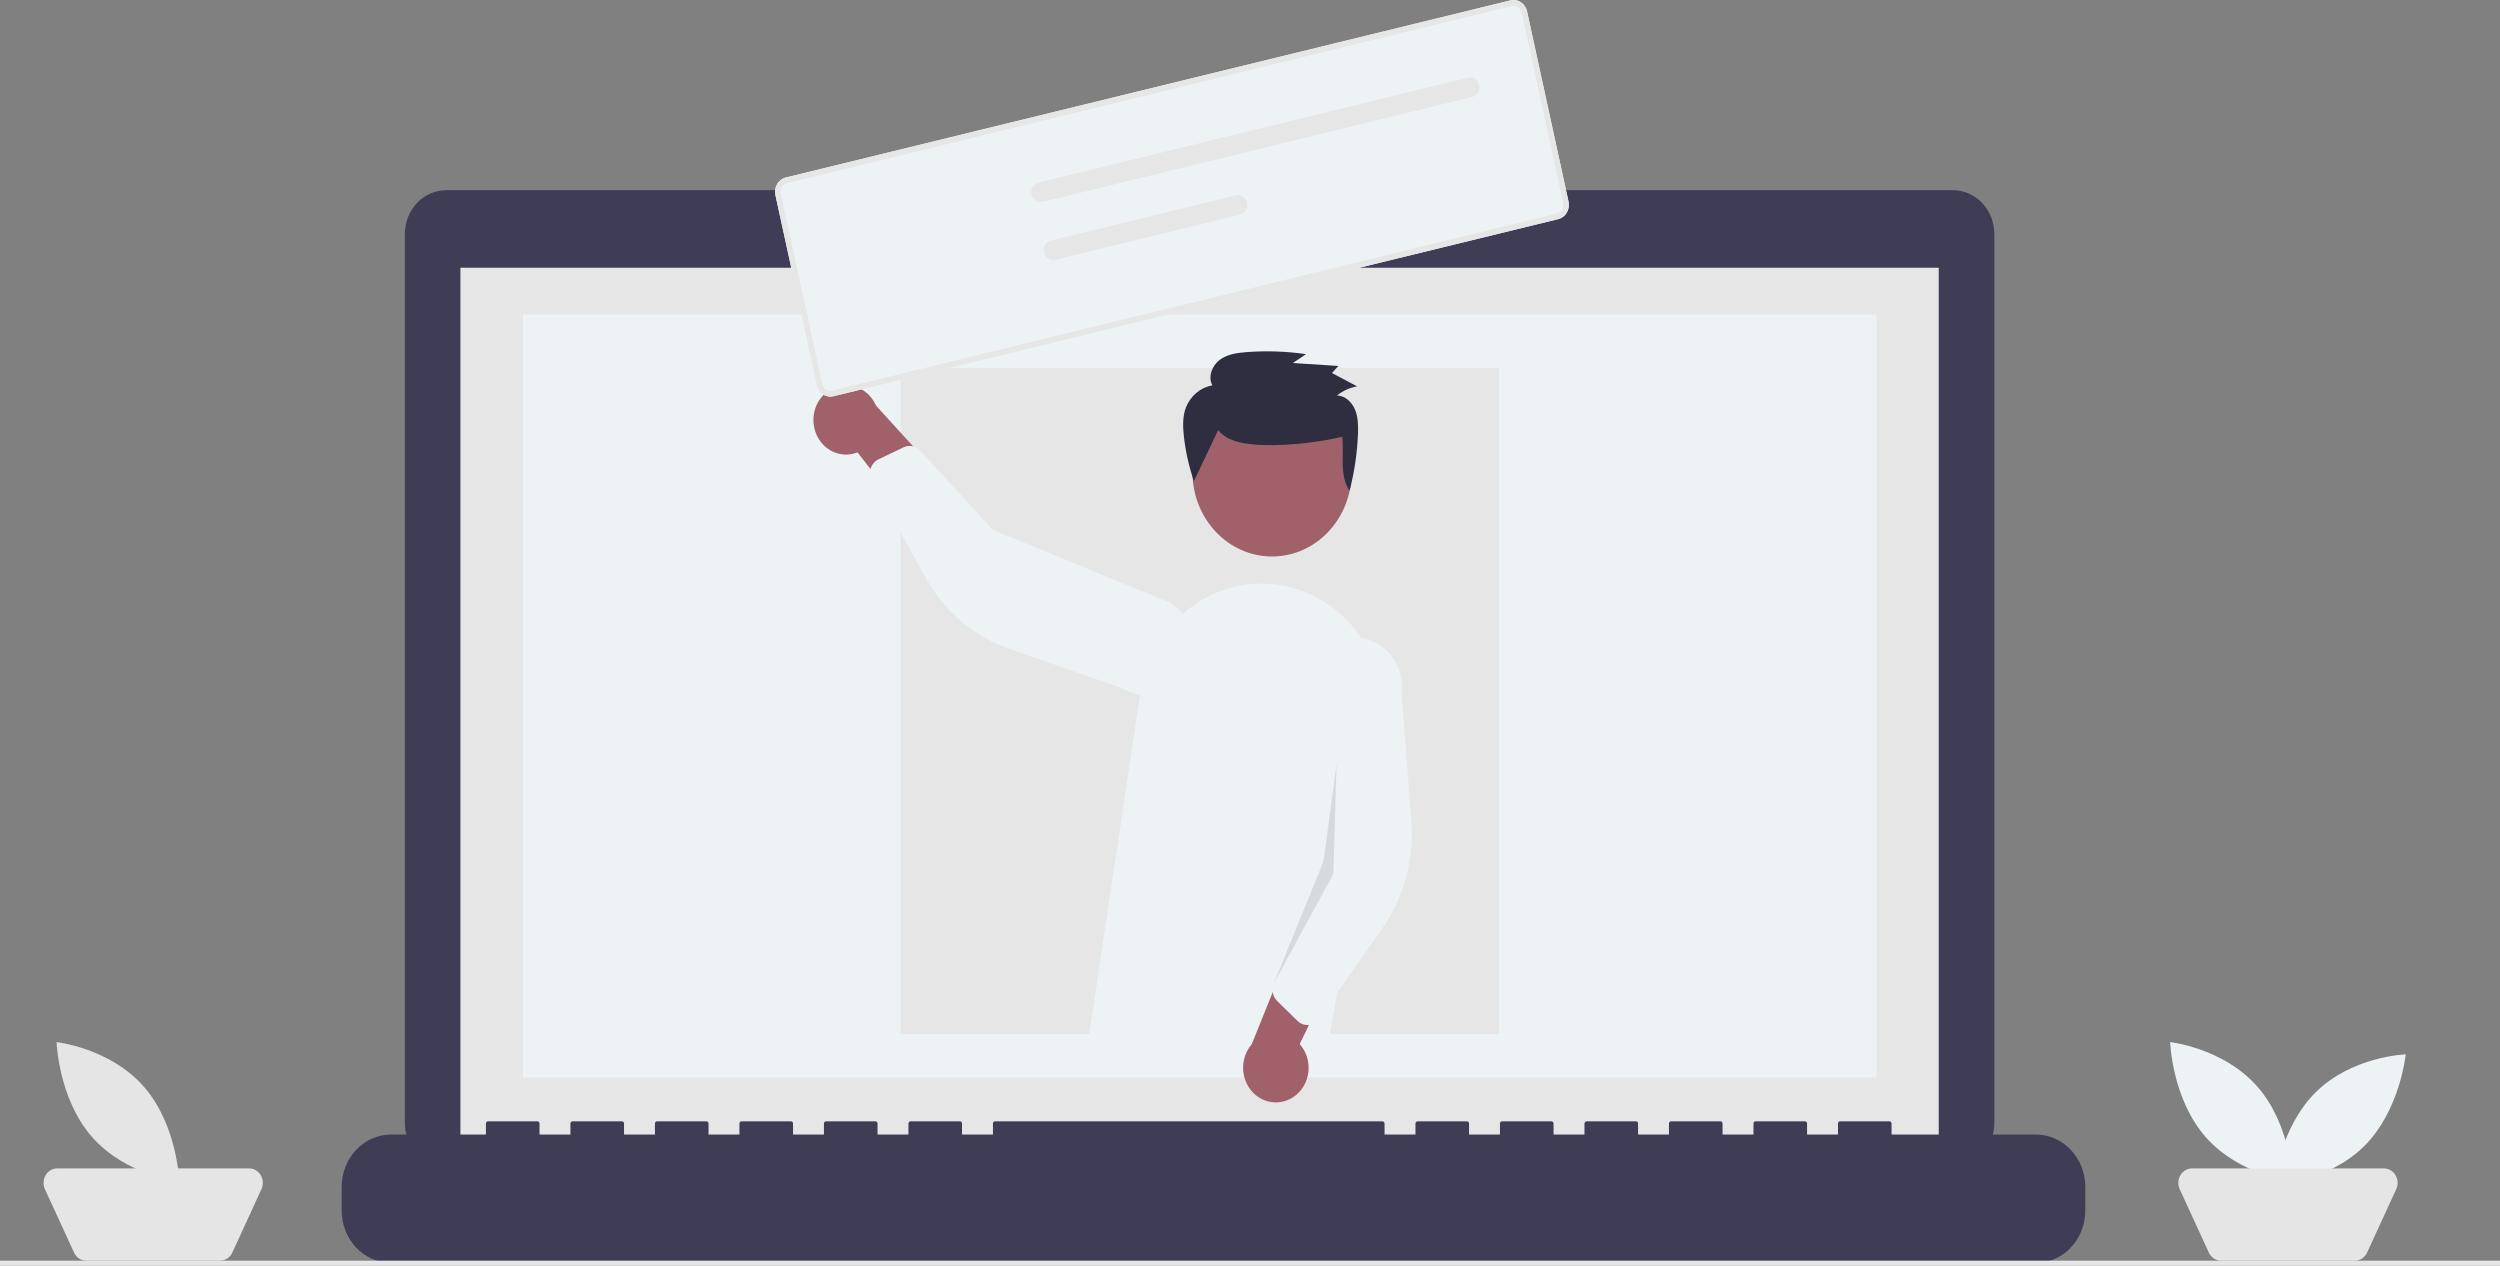 <svg width="239" height="121" viewBox="0 0 239 121" fill="none" xmlns="http://www.w3.org/2000/svg">
<rect x="0" y="0" width="239" height="121" fill="#808080" stroke="none"/>
<g clip-path="url(#clip0_125_973)">
<path d="M186.693 18.179H128.088V16.9H101.514V18.179H42.666C41.615 18.179 40.606 18.621 39.863 19.408C39.12 20.195 38.702 21.263 38.702 22.376V107.332C38.702 108.445 39.12 109.513 39.863 110.3C40.606 111.087 41.615 111.529 42.666 111.529H186.693C187.745 111.529 188.753 111.087 189.497 110.3C190.24 109.513 190.658 108.445 190.658 107.332V22.376C190.658 21.263 190.24 20.195 189.496 19.408C188.753 18.621 187.745 18.179 186.693 18.179Z" fill="#3F3D56"/>
<path d="M185.343 25.596H44.017V109.994H185.343V25.596Z" fill="#E6E6E6"/>
<path d="M179.397 30.059H50.011V103.011H179.397V30.059Z" fill="#EDF2F4"/>
<path d="M114.559 23.294C115.359 23.294 116.008 22.607 116.008 21.76C116.008 20.912 115.359 20.225 114.559 20.225C113.758 20.225 113.109 20.912 113.109 21.76C113.109 22.607 113.758 23.294 114.559 23.294Z" fill="#EDF2F4"/>
<path d="M194.626 108.46H180.833V107.407C180.833 107.352 180.812 107.299 180.775 107.26C180.738 107.221 180.688 107.199 180.636 107.199H175.907C175.855 107.199 175.805 107.221 175.768 107.26C175.731 107.299 175.71 107.352 175.71 107.407V108.46H172.755V107.407C172.755 107.352 172.734 107.299 172.697 107.26C172.66 107.221 172.61 107.199 172.558 107.199H167.829C167.776 107.199 167.726 107.221 167.689 107.26C167.652 107.299 167.632 107.352 167.632 107.407V108.46H164.676V107.407C164.676 107.352 164.655 107.299 164.618 107.26C164.582 107.221 164.531 107.199 164.479 107.199H159.75C159.698 107.199 159.648 107.221 159.611 107.26C159.574 107.299 159.553 107.352 159.553 107.407V108.46H156.598V107.407C156.598 107.352 156.577 107.299 156.54 107.26C156.503 107.221 156.453 107.199 156.401 107.199H151.672C151.62 107.199 151.57 107.221 151.533 107.26C151.496 107.299 151.475 107.352 151.475 107.407V108.46H148.519V107.407C148.519 107.352 148.498 107.299 148.462 107.26C148.425 107.221 148.374 107.199 148.322 107.199H143.594C143.541 107.199 143.491 107.221 143.454 107.26C143.417 107.299 143.396 107.352 143.396 107.407V108.46H140.441V107.407C140.441 107.352 140.42 107.299 140.383 107.26C140.346 107.221 140.296 107.199 140.244 107.199H135.516C135.464 107.199 135.414 107.221 135.377 107.26C135.34 107.299 135.319 107.352 135.319 107.407V108.46H132.362V107.407C132.362 107.352 132.342 107.299 132.305 107.26C132.268 107.221 132.217 107.199 132.165 107.199H95.123C95.07 107.199 95.02 107.221 94.983 107.26C94.946 107.299 94.926 107.352 94.926 107.407V108.46H91.97V107.407C91.97 107.352 91.949 107.299 91.912 107.26C91.876 107.221 91.825 107.199 91.773 107.199H87.044C86.992 107.199 86.942 107.221 86.905 107.26C86.868 107.299 86.847 107.352 86.847 107.407V108.46H83.892V107.407C83.892 107.352 83.871 107.299 83.834 107.26C83.797 107.221 83.747 107.199 83.695 107.199H78.966C78.914 107.199 78.864 107.221 78.827 107.26C78.79 107.299 78.769 107.352 78.769 107.407V108.46H75.813V107.407C75.813 107.352 75.793 107.299 75.755 107.26C75.719 107.221 75.668 107.199 75.616 107.199H70.888C70.835 107.199 70.785 107.221 70.748 107.26C70.711 107.299 70.69 107.352 70.69 107.407V108.46H67.736V107.407C67.736 107.352 67.715 107.299 67.678 107.26C67.641 107.221 67.591 107.199 67.538 107.199H62.809C62.757 107.199 62.707 107.221 62.67 107.26C62.633 107.299 62.612 107.352 62.612 107.407V108.46H59.657V107.407C59.657 107.352 59.636 107.299 59.599 107.26C59.562 107.221 59.512 107.199 59.459 107.199H54.731C54.678 107.199 54.628 107.221 54.591 107.26C54.554 107.299 54.533 107.352 54.533 107.407V108.46H51.578V107.407C51.578 107.352 51.557 107.299 51.52 107.26C51.483 107.221 51.433 107.199 51.381 107.199H46.651C46.599 107.199 46.549 107.221 46.512 107.26C46.475 107.299 46.454 107.352 46.454 107.407V108.46H37.392C36.137 108.46 34.934 108.987 34.048 109.926C33.161 110.865 32.663 112.138 32.663 113.466V115.729C32.663 117.057 33.161 118.33 34.048 119.269C34.934 120.208 36.137 120.736 37.392 120.736H194.626C195.88 120.736 197.082 120.208 197.969 119.269C198.856 118.331 199.354 117.057 199.354 115.73V113.466C199.354 112.138 198.856 110.865 197.969 109.926C197.083 108.987 195.88 108.46 194.626 108.46V108.46Z" fill="#3F3D56"/>
<path d="M143.312 35.175H86.096V98.848H143.312V35.175Z" fill="#E6E6E6"/>
<path d="M239 120.523H0V121H239V120.523Z" fill="#E6E6E6"/>
<path d="M215.789 103.862C219.027 107.541 219.194 112.948 219.194 112.948C219.194 112.948 214.111 112.39 210.873 108.712C207.635 105.033 207.467 99.626 207.467 99.626C207.467 99.626 212.55 100.184 215.789 103.862Z" fill="#EDF2F4"/>
<path d="M225.983 109.604C222.508 113.033 217.401 113.21 217.401 113.21C217.401 113.21 217.927 107.829 221.402 104.4C224.877 100.972 229.985 100.795 229.985 100.795C229.985 100.795 229.458 106.176 225.983 109.604Z" fill="#EDF2F4"/>
<path d="M225.119 120.523H212.338C212.093 120.523 211.853 120.45 211.645 120.312C211.437 120.175 211.27 119.978 211.163 119.744L208.38 113.689C208.283 113.478 208.238 113.244 208.25 113.01C208.262 112.775 208.329 112.548 208.447 112.349C208.565 112.15 208.728 111.986 208.922 111.872C209.116 111.759 209.334 111.699 209.556 111.699H227.902C228.124 111.699 228.342 111.759 228.536 111.872C228.73 111.986 228.894 112.15 229.011 112.349C229.129 112.548 229.197 112.775 229.208 113.01C229.22 113.244 229.175 113.478 229.078 113.689L226.295 119.745C226.188 119.978 226.021 120.175 225.813 120.313C225.605 120.45 225.365 120.523 225.12 120.523L225.119 120.523Z" fill="#E5E5E5"/>
<path d="M13.731 103.862C16.969 107.541 17.137 112.948 17.137 112.948C17.137 112.948 12.054 112.39 8.815 108.712C5.577 105.033 5.41 99.626 5.41 99.626C5.41 99.626 10.493 100.184 13.731 103.862Z" fill="#E5E5E5"/>
<path d="M21.035 120.523H8.254C8.009 120.523 7.768 120.45 7.56 120.312C7.352 120.175 7.185 119.978 7.078 119.744L4.295 113.689C4.198 113.478 4.153 113.244 4.165 113.01C4.177 112.775 4.245 112.548 4.362 112.349C4.48 112.15 4.643 111.986 4.837 111.872C5.031 111.759 5.249 111.699 5.471 111.699H23.818C24.039 111.699 24.257 111.759 24.451 111.872C24.645 111.986 24.809 112.15 24.927 112.349C25.044 112.548 25.112 112.775 25.124 113.01C25.135 113.244 25.09 113.478 24.993 113.689L22.211 119.745C22.103 119.978 21.936 120.175 21.728 120.313C21.52 120.45 21.28 120.523 21.035 120.523L21.035 120.523Z" fill="#E5E5E5"/>
<path d="M121.607 53.2C125.807 53.2 129.212 49.596 129.212 45.15C129.212 40.704 125.807 37.1 121.607 37.1C117.408 37.1 114.003 40.704 114.003 45.15C114.003 49.596 117.408 53.2 121.607 53.2Z" fill="#A0616A"/>
<path d="M104.112 98.979L109.022 66.251C109.283 64.511 109.891 62.85 110.806 61.378C111.721 59.907 112.921 58.658 114.327 57.715C115.733 56.773 117.313 56.158 118.961 55.912C120.609 55.666 122.287 55.794 123.885 56.288C126.678 57.143 129.069 59.07 130.592 61.692C132.115 64.314 132.66 67.443 132.12 70.468L126.984 99.694L104.112 98.979Z" fill="#EDF2F4"/>
<path d="M123.707 104.834C124.087 104.569 124.407 104.218 124.645 103.808C124.883 103.397 125.033 102.936 125.085 102.457C125.136 101.979 125.088 101.494 124.943 101.037C124.799 100.58 124.561 100.162 124.248 99.813L129.324 89.406L123.607 90.052L119.663 99.836C119.146 100.433 118.853 101.21 118.841 102.02C118.828 102.83 119.095 103.617 119.593 104.232C120.091 104.847 120.784 105.248 121.542 105.359C122.3 105.47 123.07 105.284 123.707 104.835L123.707 104.834Z" fill="#A0616A"/>
<path d="M124.794 97.978C124.513 97.936 124.251 97.804 124.043 97.6L122.101 95.7C121.891 95.494 121.746 95.225 121.686 94.928C121.625 94.632 121.652 94.323 121.763 94.044L125.644 84.304L125.094 65.058C125.255 63.809 125.877 62.679 126.825 61.917C127.773 61.154 128.968 60.822 130.147 60.992C131.327 61.162 132.394 61.822 133.114 62.825C133.834 63.828 134.148 65.094 133.988 66.342L134.929 78.441C135.215 82.112 134.232 85.769 132.162 88.731L126.109 97.394C125.992 97.561 125.844 97.7 125.674 97.802C125.503 97.903 125.314 97.966 125.12 97.986C125.011 97.997 124.902 97.994 124.794 97.978Z" fill="#EDF2F4"/>
<path d="M77.818 40.764C77.901 41.238 78.081 41.687 78.345 42.079C78.609 42.471 78.952 42.797 79.348 43.034C79.744 43.271 80.185 43.413 80.639 43.45C81.093 43.487 81.548 43.419 81.975 43.249L89.048 52.255L90.715 46.43L83.742 38.771C83.424 38.034 82.862 37.447 82.163 37.119C81.464 36.791 80.675 36.745 79.947 36.99C79.218 37.235 78.599 37.755 78.207 38.45C77.814 39.145 77.676 39.968 77.818 40.764Z" fill="#A0616A"/>
<path d="M83.359 44.497C83.504 44.24 83.721 44.035 83.98 43.912L86.39 42.759C86.651 42.635 86.942 42.599 87.223 42.655C87.504 42.712 87.763 42.859 87.963 43.076L94.922 50.657L111.877 57.624C112.385 57.943 112.827 58.364 113.181 58.864C113.534 59.364 113.791 59.932 113.937 60.537C114.082 61.142 114.114 61.771 114.03 62.389C113.946 63.007 113.747 63.601 113.446 64.138C113.145 64.674 112.747 65.143 112.274 65.517C111.802 65.89 111.265 66.162 110.693 66.316C110.122 66.469 109.527 66.502 108.944 66.413C108.36 66.323 107.799 66.113 107.293 65.794L96.402 61.995C93.096 60.842 90.299 58.458 88.53 55.285L83.354 46.006C83.255 45.827 83.192 45.629 83.17 45.423C83.147 45.217 83.166 45.008 83.225 44.811C83.258 44.701 83.303 44.596 83.359 44.497L83.359 44.497Z" fill="#EDF2F4"/>
<path opacity="0.1" d="M127.775 73.064L127.466 83.552L121.762 94.045L126.525 82.352L127.775 73.064Z" fill="black"/>
<path d="M116.458 41.115C117.242 42.098 118.569 42.375 119.794 42.489C122.281 42.719 125.896 42.346 128.327 41.751C128.5 43.531 128.027 45.45 129.017 46.913C129.481 45.141 129.751 43.318 129.822 41.48C129.852 40.694 129.84 39.877 129.537 39.153C129.235 38.43 128.575 37.816 127.815 37.809C128.38 37.356 129.041 37.057 129.74 36.938L127.335 35.658L127.953 34.987L123.597 34.705L124.858 33.856C122.96 33.58 121.039 33.516 119.128 33.665C118.24 33.734 117.312 33.867 116.593 34.411C115.874 34.956 115.458 36.038 115.905 36.837C115.346 36.934 114.82 37.181 114.376 37.553C113.932 37.926 113.586 38.413 113.369 38.967C113.049 39.827 113.078 40.783 113.177 41.7C113.341 43.166 113.663 44.608 114.137 45.997" fill="#2F2E41"/>
<path d="M148.965 20.948L79.676 37.883C79.335 37.966 78.978 37.902 78.682 37.707C78.386 37.511 78.175 37.199 78.096 36.839L74.128 18.643C74.05 18.282 74.11 17.904 74.295 17.591C74.48 17.277 74.775 17.054 75.115 16.971L144.404 0.036C144.745 -0.047 145.102 0.016 145.398 0.212C145.694 0.408 145.905 0.72 145.984 1.08L149.952 19.276C150.03 19.637 149.97 20.015 149.785 20.328C149.6 20.642 149.305 20.865 148.965 20.948Z" fill="#EDF2F4"/>
<path d="M148.965 20.948L79.676 37.883C79.335 37.966 78.978 37.902 78.682 37.707C78.386 37.511 78.175 37.199 78.096 36.839L74.128 18.643C74.05 18.282 74.11 17.904 74.295 17.591C74.48 17.277 74.775 17.054 75.115 16.971L144.404 0.036C144.745 -0.047 145.102 0.016 145.398 0.212C145.694 0.408 145.905 0.72 145.984 1.08L149.952 19.276C150.03 19.637 149.97 20.015 149.785 20.328C149.6 20.642 149.305 20.865 148.965 20.948ZM75.234 17.514C75.03 17.564 74.853 17.698 74.742 17.886C74.631 18.074 74.595 18.301 74.641 18.517L78.61 36.713C78.657 36.929 78.783 37.117 78.961 37.234C79.139 37.352 79.353 37.39 79.557 37.34L148.847 20.405C149.051 20.355 149.228 20.221 149.339 20.033C149.45 19.845 149.486 19.618 149.439 19.402L145.471 1.206C145.423 0.99 145.297 0.802 145.119 0.685C144.942 0.567 144.727 0.529 144.523 0.579L75.234 17.514Z" fill="#E6E6E6"/>
<path d="M99.276 17.458C99.162 17.486 99.054 17.537 98.958 17.609C98.862 17.681 98.781 17.772 98.718 17.878C98.656 17.983 98.614 18.1 98.594 18.223C98.575 18.345 98.578 18.471 98.604 18.592C98.63 18.713 98.679 18.828 98.747 18.929C98.815 19.03 98.901 19.116 99.001 19.183C99.1 19.249 99.211 19.293 99.327 19.314C99.443 19.335 99.561 19.331 99.676 19.303L99.679 19.302L140.746 9.265C140.977 9.208 141.177 9.057 141.302 8.844C141.428 8.631 141.468 8.375 141.415 8.13C141.362 7.886 141.219 7.674 141.018 7.541C140.817 7.408 140.575 7.365 140.344 7.421L99.276 17.458Z" fill="#E6E6E6"/>
<path d="M100.483 22.992C100.369 23.019 100.261 23.071 100.165 23.143C100.069 23.215 99.988 23.306 99.925 23.411C99.863 23.517 99.821 23.634 99.801 23.756C99.781 23.879 99.785 24.004 99.811 24.126C99.837 24.247 99.886 24.361 99.954 24.463C100.022 24.564 100.108 24.65 100.208 24.716C100.307 24.782 100.418 24.827 100.534 24.848C100.649 24.868 100.768 24.865 100.882 24.837L100.885 24.836L118.557 20.517C118.788 20.461 118.989 20.31 119.114 20.097C119.24 19.885 119.281 19.628 119.228 19.383C119.176 19.139 119.033 18.926 118.832 18.793C118.631 18.659 118.389 18.616 118.158 18.672L118.155 18.672L100.483 22.992Z" fill="#E6E6E6"/>
<path d="M88.049 29.722C91.012 29.722 93.414 27.18 93.414 24.044C93.414 20.907 91.012 18.364 88.049 18.364C85.087 18.364 82.685 20.907 82.685 24.044C82.685 27.18 85.087 29.722 88.049 29.722Z" fill="#EDF2F4"/>
<path d="M87.899 27.32C87.723 27.363 87.539 27.344 87.374 27.267L87.364 27.262L85.206 26.225C85.105 26.177 85.015 26.108 84.94 26.023C84.865 25.938 84.806 25.838 84.767 25.729C84.729 25.62 84.711 25.504 84.714 25.388C84.718 25.271 84.743 25.157 84.789 25.051C84.835 24.945 84.899 24.849 84.98 24.77C85.06 24.69 85.155 24.628 85.258 24.588C85.361 24.547 85.471 24.528 85.58 24.532C85.69 24.536 85.799 24.563 85.899 24.611L87.297 25.286L89.259 20.721C89.351 20.508 89.52 20.341 89.727 20.259C89.935 20.177 90.165 20.185 90.367 20.282L90.355 20.312L90.368 20.282C90.569 20.38 90.726 20.558 90.804 20.778C90.882 20.997 90.874 21.241 90.782 21.455L88.475 26.824C88.421 26.948 88.341 27.057 88.242 27.143C88.142 27.229 88.025 27.289 87.9 27.319L87.899 27.32Z" fill="#EDF2F4"/>
</g>
<defs>
<clipPath id="clip0_125_973">
<rect width="239" height="121" fill="white"/>
</clipPath>
</defs>
</svg>
